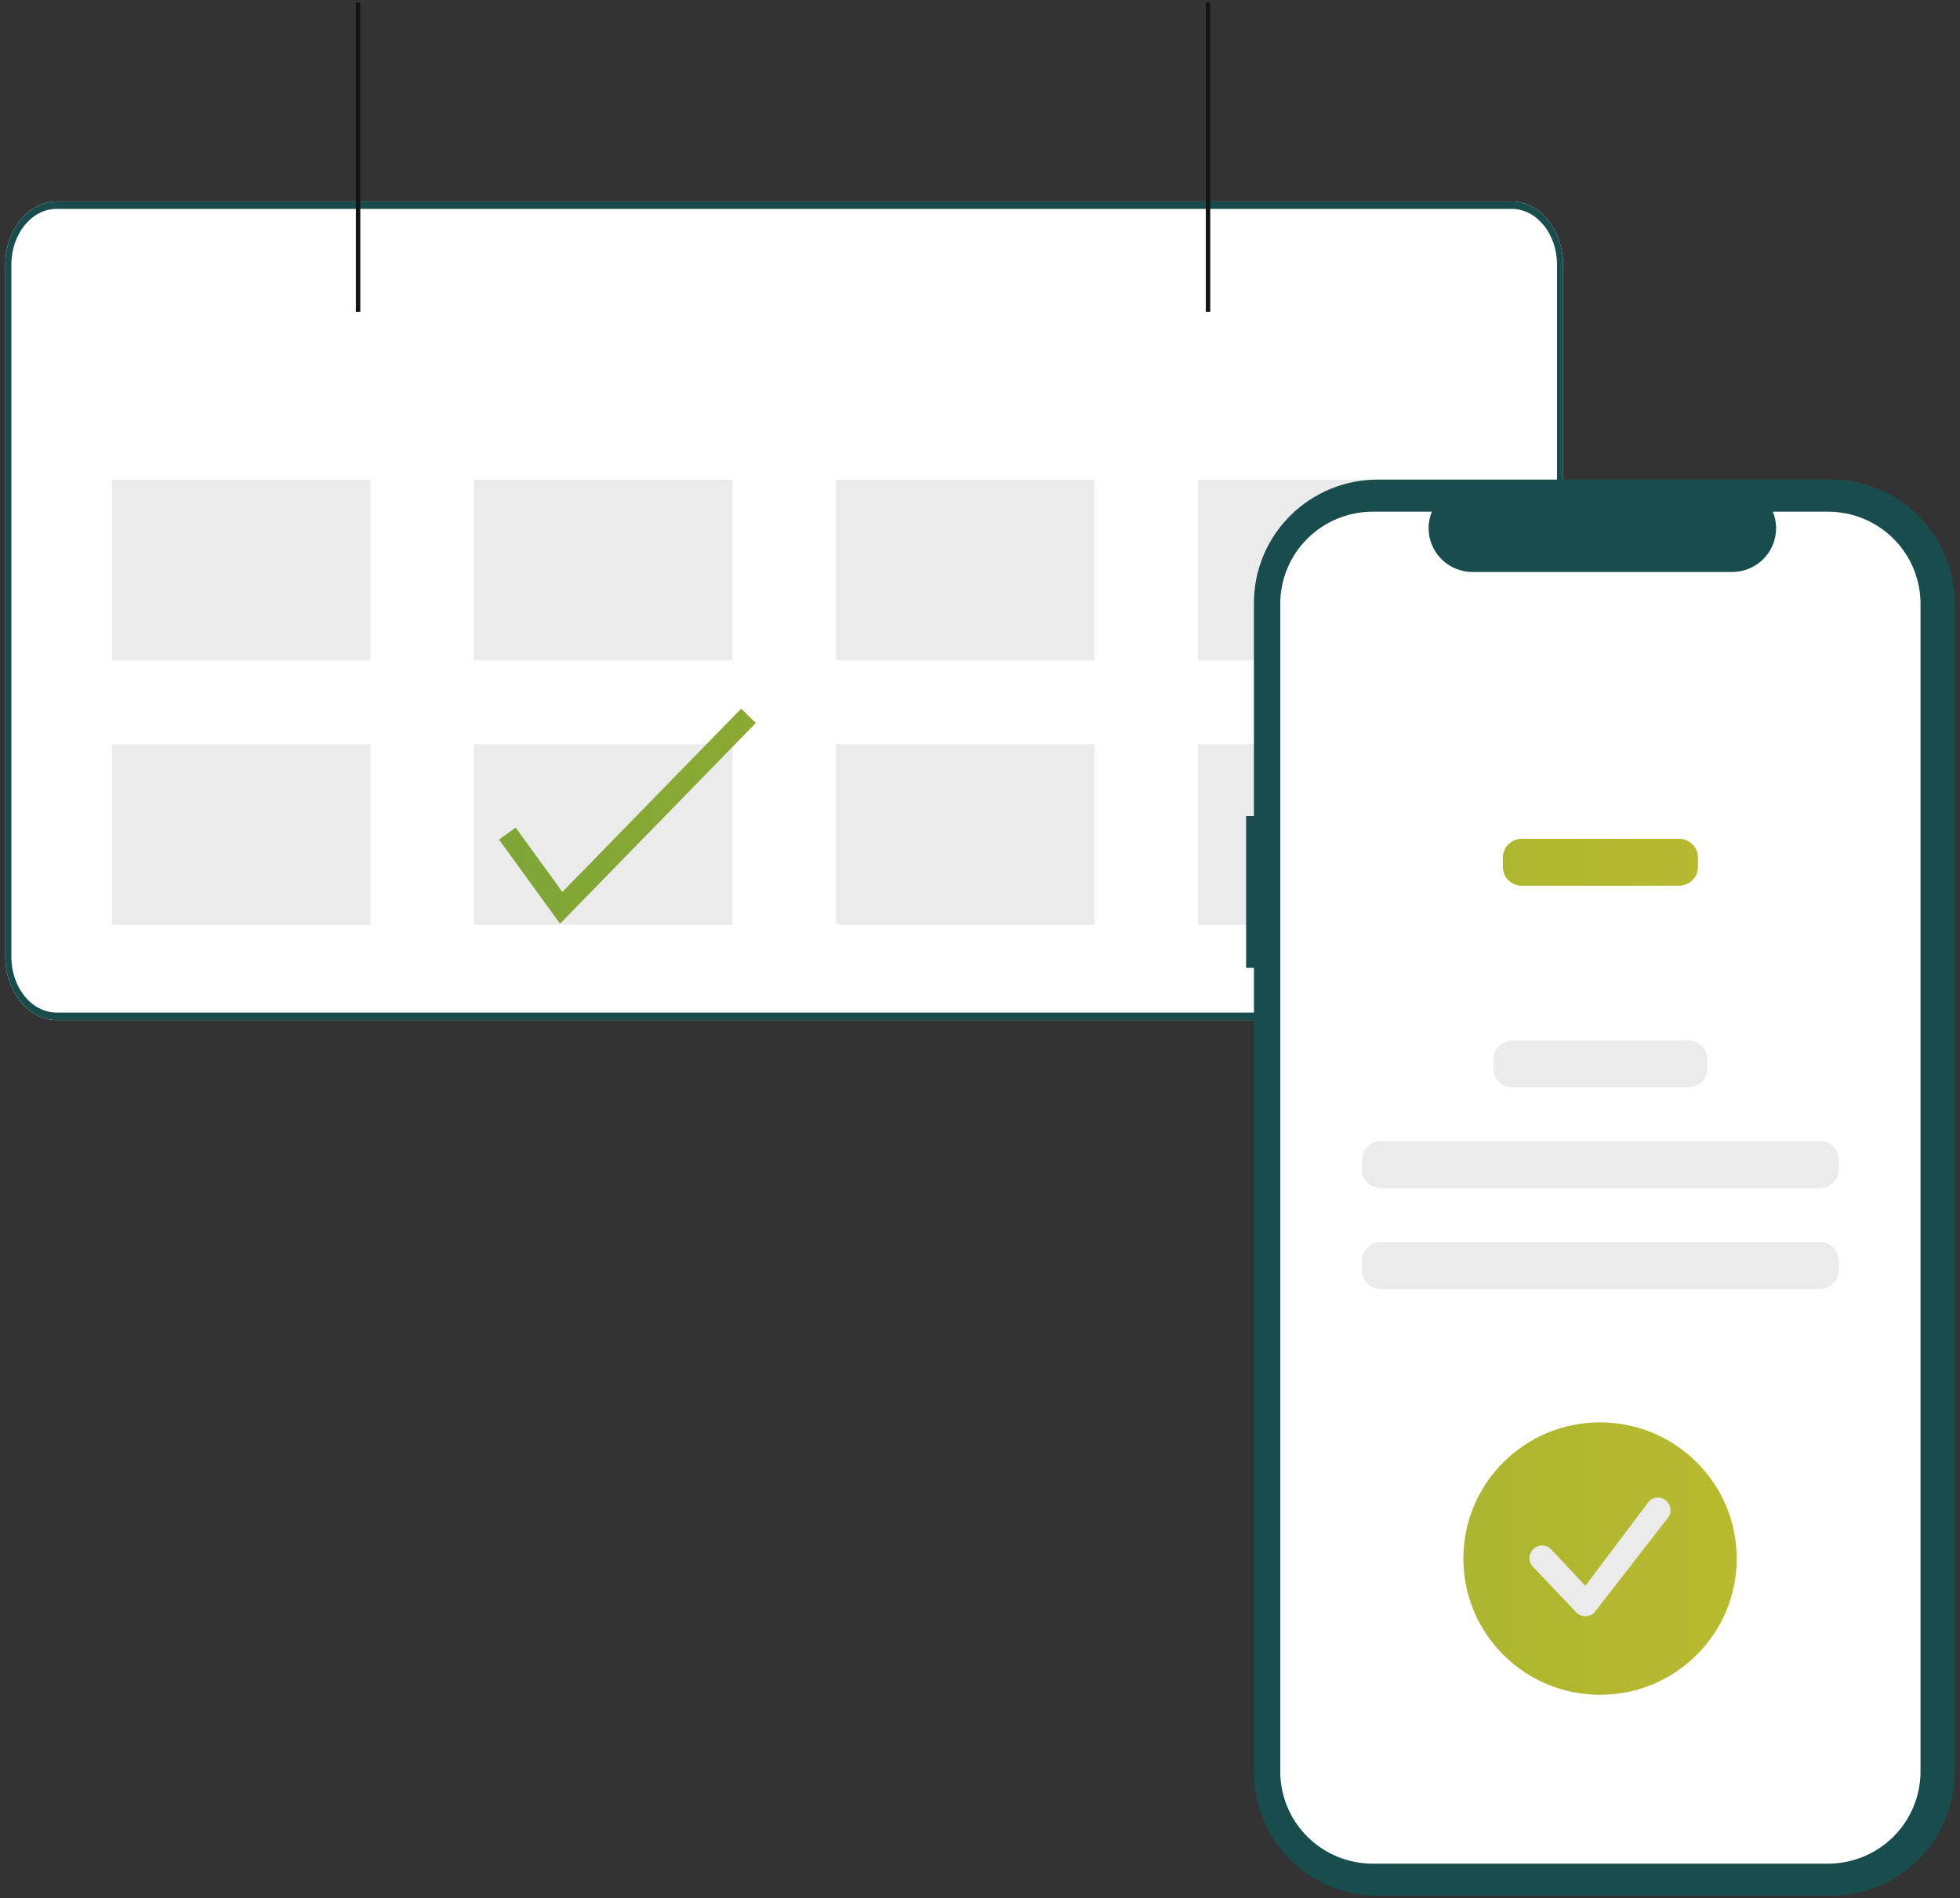<svg width="349" height="338" viewBox="0 0 349 338" fill="none" xmlns="http://www.w3.org/2000/svg">
<rect x="0" y="0" width="349" height="338" fill="#333333" stroke="none"/>
<path d="M63.958 70.309C61.016 70.309 58.141 69.439 55.695 67.809C53.249 66.178 51.343 63.861 50.217 61.15C49.091 58.438 48.797 55.455 49.371 52.576C49.944 49.698 51.361 47.054 53.441 44.979C55.521 42.904 58.171 41.49 61.056 40.918C63.941 40.345 66.932 40.639 69.65 41.762C72.368 42.885 74.69 44.787 76.325 47.227C77.959 49.667 78.831 52.536 78.831 55.471C78.831 59.407 77.264 63.181 74.475 65.963C71.686 68.746 67.903 70.309 63.958 70.309ZM63.958 41.145C61.118 41.145 58.341 41.985 55.98 43.559C53.618 45.134 51.778 47.371 50.691 49.989C49.604 52.607 49.319 55.487 49.873 58.267C50.428 61.046 51.795 63.599 53.804 65.602C55.812 67.606 58.371 68.97 61.156 69.523C63.942 70.076 66.829 69.792 69.454 68.708C72.078 67.624 74.32 65.787 75.898 63.431C77.476 61.075 78.319 58.305 78.319 55.472C78.319 53.59 77.947 51.727 77.225 49.989C76.504 48.251 75.446 46.671 74.112 45.341C72.779 44.011 71.196 42.955 69.454 42.235C67.711 41.515 65.844 41.145 63.958 41.145Z" fill="#194D4D"/>
<path d="M214.728 70.309C211.786 70.309 208.91 69.439 206.464 67.809C204.019 66.178 202.112 63.861 200.986 61.15C199.861 58.438 199.566 55.455 200.14 52.576C200.714 49.698 202.131 47.054 204.211 44.979C206.291 42.904 208.941 41.49 211.826 40.918C214.711 40.345 217.702 40.639 220.419 41.762C223.137 42.885 225.46 44.787 227.094 47.227C228.728 49.667 229.601 52.536 229.601 55.471C229.601 59.407 228.034 63.181 225.245 65.963C222.455 68.746 218.672 70.309 214.728 70.309ZM214.728 41.145C211.887 41.145 209.111 41.985 206.749 43.559C204.388 45.134 202.547 47.371 201.46 49.989C200.373 52.607 200.089 55.487 200.643 58.267C201.197 61.046 202.565 63.599 204.573 65.602C206.581 67.606 209.14 68.97 211.926 69.523C214.712 70.076 217.599 69.792 220.223 68.708C222.847 67.624 225.09 65.787 226.668 63.431C228.246 61.075 229.088 58.305 229.088 55.472C229.088 53.59 228.717 51.727 227.995 49.989C227.273 48.251 226.215 46.671 224.882 45.341C223.548 44.011 221.965 42.955 220.223 42.235C218.481 41.515 216.613 41.145 214.728 41.145Z" fill="#194D4D"/>
<path d="M269.183 35.87H10.086C5.043 35.879 0.955 40.917 0.948 47.135V170.37C0.955 176.587 5.043 181.623 10.086 181.634H269.183C274.227 181.626 278.314 176.588 278.321 170.37V47.134C278.314 40.917 274.227 35.882 269.183 35.87Z" fill="white"/>
<path d="M269.183 35.87H10.086C5.043 35.879 0.955 40.917 0.948 47.135V170.37C0.955 176.587 5.043 181.623 10.086 181.634H269.183C274.227 181.626 278.314 176.588 278.321 170.37V47.134C278.314 40.917 274.227 35.882 269.183 35.87ZM277.247 170.37C277.241 175.856 273.635 180.302 269.184 180.309H10.086C5.635 180.302 2.03 175.856 2.023 170.37V47.134C2.028 41.648 5.635 37.202 10.086 37.196H269.183C273.634 37.203 277.239 41.648 277.246 47.134L277.247 170.37Z" fill="#194D4D"/>
<path d="M65.975 85.436H19.938V117.586H65.975V85.436Z" fill="#EBEBEB"/>
<path d="M130.426 85.436H84.389V117.586H130.426V85.436Z" fill="#EBEBEB"/>
<path d="M194.877 85.436H148.84V117.586H194.877V85.436Z" fill="#EBEBEB"/>
<path d="M259.328 85.436H213.292V117.586H259.328V85.436Z" fill="#EBEBEB"/>
<path d="M65.975 132.513H19.938V164.663H65.975V132.513Z" fill="#EBEBEB"/>
<path d="M130.426 132.513H84.389V164.663H130.426V132.513Z" fill="#EBEBEB"/>
<path d="M194.877 132.513H148.84V164.663H194.877V132.513Z" fill="#EBEBEB"/>
<path d="M259.328 132.513H213.292V164.663H259.328V132.513Z" fill="#EBEBEB"/>
<path d="M99.725 164.476L88.857 149.503L91.817 147.365L100.136 158.826L131.968 126.198L134.587 128.741L99.725 164.476Z" fill="url(#paint0_linear_415_762)"/>
<path d="M64.154 0.43H63.367V55.538H64.154V0.43Z" fill="#141414"/>
<path d="M215.499 0.43H214.712V55.538H215.499V0.43Z" fill="#141414"/>
<path d="M221.885 145.323H223.275V107.366C223.275 101.539 225.598 95.951 229.732 91.832C233.866 87.712 239.473 85.397 245.319 85.397H326.009C331.855 85.397 337.462 87.712 341.596 91.832C345.73 95.951 348.053 101.539 348.053 107.366V315.601C348.053 318.486 347.482 321.343 346.375 324.009C345.267 326.674 343.643 329.096 341.596 331.136C339.549 333.176 337.119 334.794 334.445 335.898C331.77 337.002 328.904 337.57 326.009 337.57H245.319C242.424 337.57 239.558 337.002 236.883 335.898C234.209 334.794 231.779 333.176 229.732 331.136C227.685 329.096 226.061 326.674 224.953 324.009C223.846 321.343 223.275 318.486 223.275 315.601V172.342H221.885V145.323Z" fill="#194D4D"/>
<path d="M244.429 91.113H254.961C254.477 92.296 254.292 93.58 254.423 94.852C254.554 96.123 254.996 97.343 255.712 98.404C256.427 99.465 257.393 100.334 258.525 100.935C259.656 101.536 260.919 101.851 262.201 101.851H308.429C309.712 101.851 310.974 101.536 312.106 100.935C313.238 100.334 314.204 99.465 314.919 98.404C315.635 97.343 316.077 96.123 316.208 94.852C316.339 93.58 316.154 92.296 315.67 91.113H325.508C329.874 91.113 334.061 92.841 337.148 95.918C340.235 98.994 341.969 103.167 341.969 107.518V315.448C341.969 319.799 340.235 323.972 337.148 327.049C334.061 330.126 329.874 331.854 325.508 331.854H244.429C240.063 331.854 235.876 330.126 232.788 327.049C229.701 323.972 227.967 319.799 227.967 315.448V107.518C227.967 103.167 229.701 98.994 232.788 95.917C235.876 92.841 240.063 91.113 244.429 91.113Z" fill="white"/>
<path d="M298.979 149.364H270.959C269.103 149.364 267.598 150.864 267.598 152.714V154.37C267.598 156.22 269.103 157.719 270.959 157.719H298.979C300.835 157.719 302.34 156.22 302.34 154.37V152.714C302.34 150.864 300.835 149.364 298.979 149.364Z" fill="url(#paint1_linear_415_762)"/>
<path d="M300.633 185.266H269.304C267.448 185.266 265.944 186.765 265.944 188.615V190.272C265.944 192.122 267.448 193.621 269.304 193.621H300.633C302.489 193.621 303.994 192.122 303.994 190.272V188.615C303.994 186.765 302.489 185.266 300.633 185.266Z" fill="#EBEBEB"/>
<path d="M324.07 203.215H245.867C244.011 203.215 242.507 204.714 242.507 206.564V208.221C242.507 210.07 244.011 211.57 245.867 211.57H324.07C325.926 211.57 327.431 210.07 327.431 208.221V206.564C327.431 204.714 325.926 203.215 324.07 203.215Z" fill="#EBEBEB"/>
<path d="M324.07 221.162H245.867C244.011 221.162 242.507 222.662 242.507 224.511V226.168C242.507 228.018 244.011 229.517 245.867 229.517H324.07C325.926 229.517 327.431 228.018 327.431 226.168V224.511C327.431 222.662 325.926 221.162 324.07 221.162Z" fill="#EBEBEB"/>
<path d="M284.906 301.786C298.347 301.786 309.242 290.928 309.242 277.533C309.242 264.138 298.347 253.28 284.906 253.28C271.466 253.28 260.57 264.138 260.57 277.533C260.57 290.928 271.466 301.786 284.906 301.786Z" fill="url(#paint2_linear_415_762)"/>
<path d="M282.3 287.798C282.004 287.799 281.711 287.741 281.438 287.628C281.165 287.515 280.917 287.35 280.708 287.141L272.993 279.034C272.57 278.613 272.333 278.042 272.333 277.447C272.333 276.852 272.57 276.281 272.993 275.86C273.415 275.439 273.988 275.203 274.585 275.203C275.182 275.203 275.755 275.439 276.177 275.86L282.3 282.38L293.617 267.334C294.039 266.913 294.612 266.677 295.209 266.677C295.807 266.677 296.379 266.913 296.802 267.334C297.224 267.755 297.461 268.326 297.461 268.921C297.461 269.516 297.224 270.087 296.802 270.508L283.892 287.141C283.683 287.35 283.435 287.515 283.162 287.628C282.889 287.741 282.596 287.799 282.3 287.798Z" fill="#EBEBEB"/>
<defs>
<linearGradient id="paint0_linear_415_762" x1="0.948" y1="169" x2="348.053" y2="169" gradientUnits="userSpaceOnUse">
<stop stop-color="#679D38"/>
<stop offset="1" stop-color="#C3BE2D"/>
</linearGradient>
<linearGradient id="paint1_linear_415_762" x1="0.948" y1="169" x2="348.053" y2="169" gradientUnits="userSpaceOnUse">
<stop stop-color="#679D38"/>
<stop offset="1" stop-color="#C3BE2D"/>
</linearGradient>
<linearGradient id="paint2_linear_415_762" x1="0.948" y1="169" x2="348.053" y2="169" gradientUnits="userSpaceOnUse">
<stop stop-color="#679D38"/>
<stop offset="1" stop-color="#C3BE2D"/>
</linearGradient>
</defs>
</svg>
